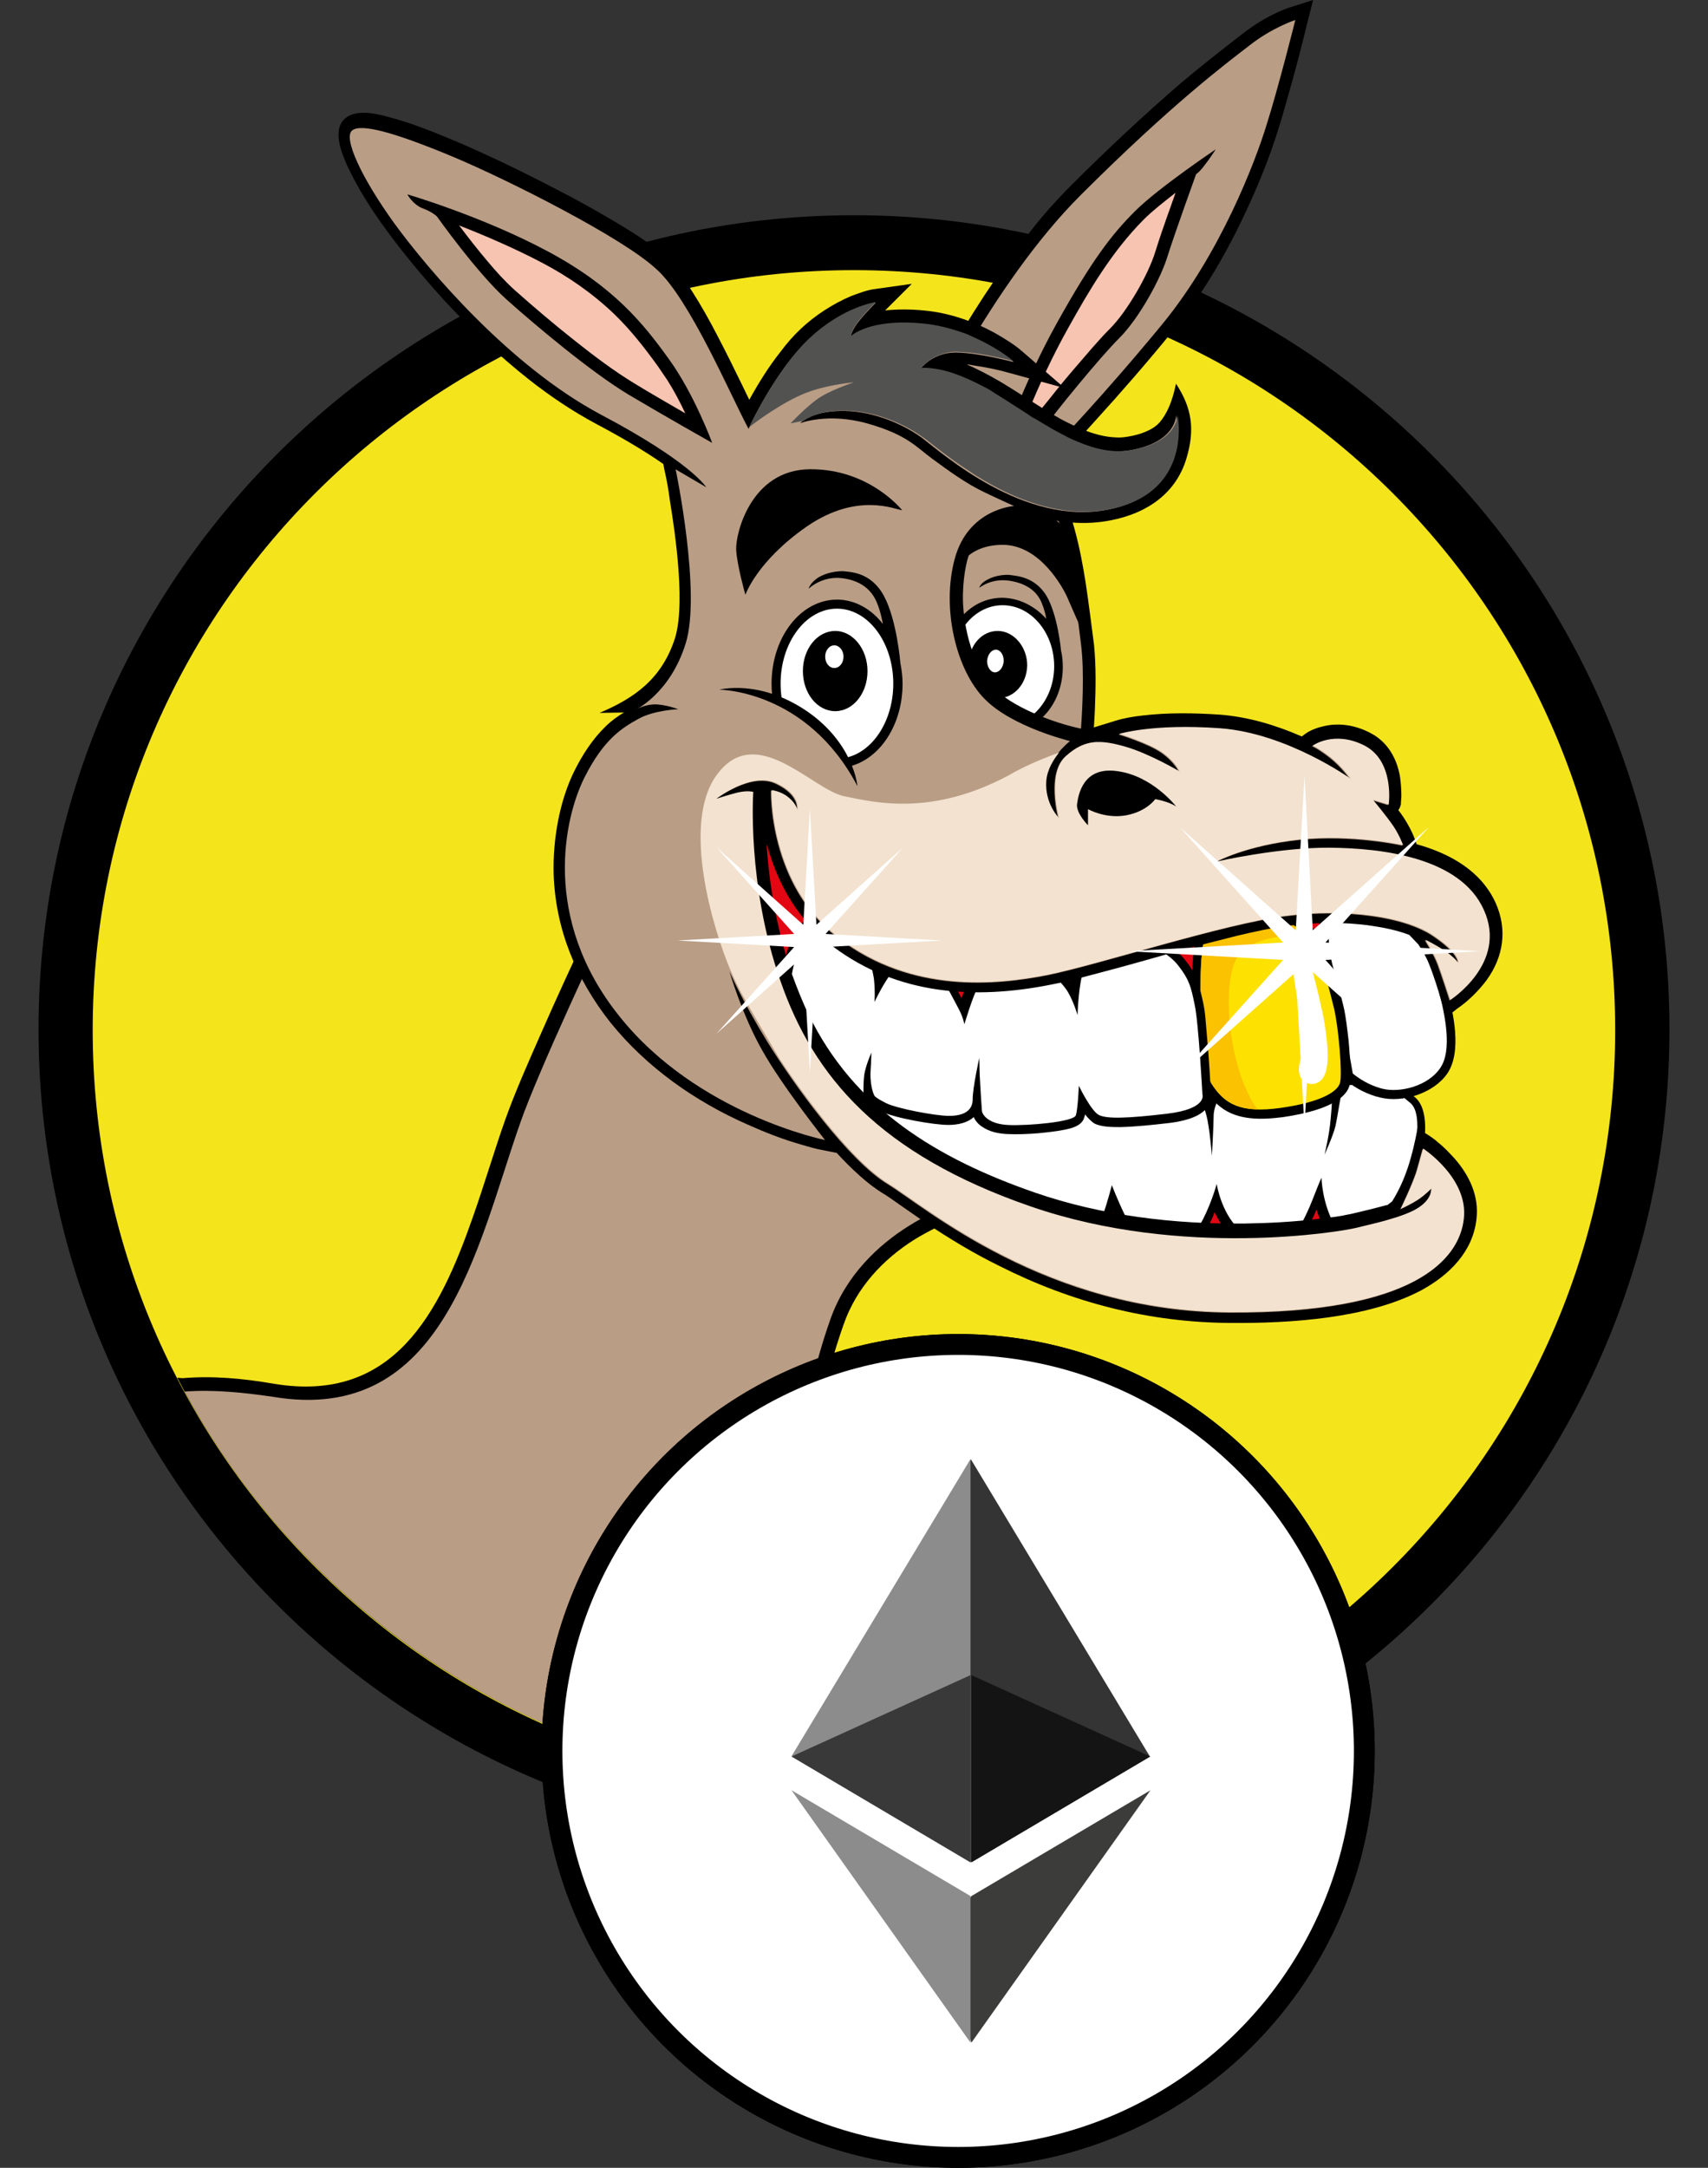 <svg width="41" height="52" viewBox="0 0 41 52" fill="none" xmlns="http://www.w3.org/2000/svg">
<rect x="0" y="0" width="41" height="52" fill="#333333" stroke="none"/>
<path fill-rule="evenodd" clip-rule="evenodd" d="M20.5 5.238C9.733 5.238 1 13.951 1 24.693C1 35.435 9.733 44.148 20.5 44.148C31.267 44.148 40 35.435 40 24.693C40 13.951 31.267 5.238 20.5 5.238Z" fill="black"/>
<path d="M20.5 5.238C9.733 5.238 1 13.951 1 24.693C1 35.435 9.733 44.148 20.5 44.148C31.267 44.148 40 35.435 40 24.693C40 13.951 31.267 5.238 20.5 5.238Z" stroke="black" stroke-width="0.15" stroke-miterlimit="22.926"/>
<path fill-rule="evenodd" clip-rule="evenodd" d="M20.498 6.48C10.413 6.48 2.225 14.639 2.225 24.711C2.225 34.774 10.402 42.943 20.498 42.943C30.584 42.943 38.772 34.784 38.772 24.711C38.772 14.639 30.594 6.48 20.498 6.48Z" fill="#F4E41C"/>
<path fill-rule="evenodd" clip-rule="evenodd" d="M4.255 33.048C7.233 38.801 13.198 42.765 20.096 42.922C20.096 42.849 20.107 42.765 20.107 42.692C20.138 41.751 20.086 40.819 19.981 39.889C19.887 39.073 19.761 38.267 19.667 37.452C19.436 35.381 19.551 33.749 20.254 31.762C20.558 30.893 21.187 30.214 21.952 29.733C22.235 29.555 23.011 29.146 23.346 29.126C23.85 29.126 24.783 28.77 25.202 28.519C26.376 27.829 26.659 26.772 25.915 25.59C24.793 23.812 21.931 22.453 19.971 21.93C18.157 21.448 16.05 21.312 14.299 22.118L14.184 22.17L14.131 22.285C13.743 23.111 13.355 23.948 12.989 24.785C12.695 25.454 12.38 26.155 12.129 26.856C11.856 27.63 11.626 28.415 11.353 29.188C10.546 31.5 9.445 33.665 6.583 33.194C5.859 33.069 5.115 32.996 4.381 33.059L4.255 33.048Z" fill="black"/>
<path fill-rule="evenodd" clip-rule="evenodd" d="M4.433 33.38C5.481 35.315 6.875 37.03 8.532 38.463C10.021 39.75 11.719 40.806 13.575 41.57C15.493 42.354 17.579 42.825 19.76 42.909C19.76 42.836 19.77 42.752 19.77 42.668C19.917 38.474 18.345 36.141 19.938 31.633C20.693 29.52 23.041 28.767 23.366 28.767C23.691 28.767 27.109 28.087 25.652 25.765C24.195 23.443 18.261 20.692 14.466 22.418C14.466 22.418 12.935 25.65 12.484 26.947C11.446 29.907 10.65 34.196 6.55 33.505C5.838 33.401 5.114 33.328 4.433 33.38Z" fill="#B99D85"/>
<path fill-rule="evenodd" clip-rule="evenodd" d="M21.939 10.606C22.652 11.181 23.554 11.631 24.497 11.443C24.833 11.38 25.252 11.202 25.493 10.951C25.766 10.669 26.028 10.386 26.29 10.094C26.919 9.403 27.538 8.692 28.135 7.96C28.817 7.133 29.383 6.182 29.844 5.209C30.169 4.529 30.473 3.797 30.693 3.075C30.798 2.751 30.882 2.427 30.976 2.102C31.123 1.579 31.259 1.056 31.385 0.533L31.521 0L30.997 0.167C30.588 0.293 30.117 0.575 29.792 0.837C29.309 1.213 28.838 1.579 28.366 1.977C27.454 2.761 26.573 3.588 25.724 4.435C25.357 4.801 25.022 5.177 24.707 5.585C23.942 6.558 23.26 7.615 22.652 8.702C22.38 9.194 22.097 9.717 21.866 10.229L21.772 10.449L21.939 10.606Z" fill="black"/>
<path fill-rule="evenodd" clip-rule="evenodd" d="M22.141 10.375C22.141 10.375 23.765 6.85 25.946 4.675C28.127 2.499 29.427 1.526 29.983 1.098C30.538 0.658 31.094 0.48 31.094 0.48C31.094 0.48 30.685 2.112 30.402 3.001C30.129 3.89 29.291 6.087 27.896 7.781C26.502 9.476 25.275 10.752 25.275 10.752C25.275 10.752 24.111 11.955 22.141 10.375Z" fill="#B99D85"/>
<path fill-rule="evenodd" clip-rule="evenodd" d="M24.036 10.747C24.036 10.747 24.529 9.262 25.367 7.755C26.206 6.249 26.678 5.632 27.244 5.067C27.81 4.502 29.184 3.582 29.184 3.582C29.184 3.582 29.037 3.812 28.911 3.969C28.796 4.126 28.712 4.178 28.712 4.178C28.712 4.178 28.198 5.601 28.03 6.134C27.873 6.668 27.349 7.63 26.867 8.111C26.384 8.592 25.325 9.9 25.116 10.193C24.896 10.464 24.644 11.05 24.036 10.747Z" fill="black"/>
<path fill-rule="evenodd" clip-rule="evenodd" d="M24.432 10.509C24.505 10.31 24.589 10.112 24.663 9.923C24.946 9.233 25.26 8.553 25.627 7.894C26.151 6.953 26.686 6.043 27.451 5.269C27.672 5.049 27.944 4.84 28.196 4.641C28.196 4.641 28.206 4.631 28.217 4.631C28.154 4.798 28.101 4.966 28.038 5.133C27.934 5.426 27.829 5.729 27.735 6.032C27.567 6.587 27.053 7.476 26.644 7.884C26.351 8.177 26.068 8.522 25.795 8.836C25.596 9.066 25.407 9.296 25.218 9.536C25.093 9.693 24.967 9.84 24.851 9.997C24.768 10.112 24.694 10.237 24.61 10.352C24.547 10.425 24.495 10.488 24.432 10.509Z" fill="#F6C4B1"/>
<path fill-rule="evenodd" clip-rule="evenodd" d="M26.072 19.292C26.104 19.062 26.135 18.811 26.156 18.581C26.208 18.058 26.261 17.535 26.282 17.023C26.303 16.52 26.313 15.976 26.261 15.464C26.198 14.972 26.135 14.47 26.061 13.979C25.936 13.184 25.726 12.148 25.286 11.468C25.244 11.395 25.191 11.332 25.128 11.27C24.646 10.768 23.849 10.757 23.252 11.06C22.403 11.489 22.057 12.399 22.036 13.299C22.004 14.23 21.941 15.182 22.14 16.092C22.549 17.933 23.996 18.895 25.674 19.533L26.03 19.669L26.072 19.292Z" fill="black"/>
<path fill-rule="evenodd" clip-rule="evenodd" d="M25.774 19.229C25.774 19.229 26.11 16.771 25.952 15.474C25.795 14.187 25.585 12.493 25.019 11.604C24.453 10.714 22.398 11.018 22.325 13.288C22.262 15.557 21.968 17.785 25.774 19.229Z" fill="#B99D85"/>
<path fill-rule="evenodd" clip-rule="evenodd" d="M32.931 29.799C32.931 29.799 33.654 27.99 33.539 26.107C33.413 24.224 35.594 22.383 34.797 21.567C34 20.741 31.233 20.814 30.289 20.992C29.345 21.16 23.705 23.576 21.262 21.086C18.82 18.597 18.474 17.948 18.474 17.948C18.474 17.948 16.125 17.614 17.436 22.394C18.747 27.174 23.129 28.921 24.89 29.569C26.662 30.207 31.778 30.96 32.931 29.799Z" fill="#E30613"/>
<path fill-rule="evenodd" clip-rule="evenodd" d="M32.03 26.024C31.978 25.982 31.925 25.951 31.841 25.93C31.695 25.888 31.537 25.867 31.39 25.846C31.16 25.804 30.929 25.773 30.699 25.752C30.436 25.731 30.143 25.71 29.881 25.741C29.566 25.773 29.304 25.919 29.115 26.181C29.084 26.223 29.053 26.275 29.021 26.327C28.906 26.118 28.749 25.982 28.434 25.877C28.35 25.846 28.235 25.836 28.14 25.825C27.994 25.804 27.857 25.794 27.711 25.783C27.333 25.752 26.956 25.741 26.578 25.721C25.96 25.7 25.352 25.679 24.733 25.668C24.503 25.668 24.272 25.658 24.052 25.637C23.57 25.595 23.077 25.522 22.605 25.396C22.217 25.292 21.798 25.145 21.473 24.915C21.053 24.612 20.592 24.34 20.11 24.152C19.953 24.089 19.743 24.026 19.575 24.005L19.345 23.984L19.334 24.214C19.334 24.34 19.334 24.476 19.355 24.612C19.387 24.926 19.439 25.25 19.523 25.553C19.775 26.484 20.267 27.311 21.053 27.896C21.536 28.262 22.102 28.566 22.647 28.817C23.381 29.151 24.157 29.434 24.943 29.664C25.299 29.768 25.666 29.873 26.023 29.967L26.149 29.999L26.233 29.894C26.39 29.706 26.568 29.434 26.662 29.204C26.673 29.162 26.694 29.12 26.704 29.078C26.725 29.131 26.757 29.183 26.788 29.245C26.872 29.413 27.008 29.664 27.145 29.79L27.197 29.842L28.602 30.02L28.675 29.925C28.843 29.716 29.011 29.423 29.115 29.183C29.126 29.151 29.147 29.11 29.157 29.078C29.262 29.298 29.388 29.497 29.545 29.643C29.65 29.737 29.986 30.072 30.122 30.114L30.195 30.135L30.269 30.114C30.426 30.061 30.573 30.009 30.72 29.957C30.824 29.915 30.929 29.884 31.024 29.842C31.118 29.8 31.244 29.758 31.286 29.654C31.328 29.57 31.38 29.486 31.422 29.402C31.485 29.277 31.548 29.151 31.6 29.015C31.652 29.183 31.726 29.34 31.799 29.476C32.177 30.145 32.858 30.208 33.32 29.58C33.403 29.455 33.487 29.319 33.561 29.193C33.728 28.911 33.875 28.608 33.99 28.304C34.053 28.137 34.095 27.969 34.127 27.802C34.2 27.394 34.336 26.61 33.949 26.306C33.907 26.275 33.875 26.244 33.833 26.212C33.624 26.035 33.361 25.972 33.099 25.919C32.89 25.877 32.638 25.825 32.418 25.836C32.282 25.815 32.103 25.857 32.03 26.024Z" fill="black"/>
<path fill-rule="evenodd" clip-rule="evenodd" d="M33.169 29.434C33.169 29.434 33.798 28.544 33.944 27.739C34.091 26.944 34.018 26.588 33.85 26.453C33.672 26.317 33.662 26.223 33.096 26.107C32.529 25.982 32.267 26.003 32.225 26.128C32.183 26.254 32.11 26.777 32.058 27.007C32.005 27.237 31.795 27.697 31.795 27.697C31.795 27.697 31.911 27.227 31.942 26.84C31.974 26.453 32.026 26.202 31.785 26.139C31.554 26.076 30.506 25.888 29.908 25.951C29.311 26.013 29.133 26.536 29.133 26.766C29.133 26.997 29.091 27.729 29.091 27.729C29.091 27.729 29.038 27.028 28.954 26.735C28.87 26.442 28.797 26.212 28.378 26.087C27.958 25.951 24.75 25.888 24.75 25.888C24.75 25.888 22.475 25.888 21.364 25.093C20.253 24.298 19.571 24.225 19.571 24.225C19.571 24.225 19.498 26.442 21.197 27.729C22.895 29.005 26.092 29.758 26.092 29.758C26.092 29.758 26.375 29.423 26.48 29.13C26.585 28.837 26.69 28.429 26.69 28.429C26.69 28.429 26.826 28.785 27.004 29.151C27.183 29.507 27.319 29.643 27.319 29.643L28.535 29.789C28.535 29.789 28.776 29.486 28.954 29.088C29.133 28.691 29.206 28.398 29.206 28.398C29.206 28.398 29.311 29.078 29.73 29.475C30.149 29.873 30.233 29.904 30.233 29.904C30.233 29.904 31.104 29.611 31.124 29.57C31.145 29.517 31.334 29.224 31.512 28.764C31.691 28.304 31.722 28.252 31.722 28.252C31.722 28.252 31.733 28.837 32.026 29.371C32.299 29.883 32.802 29.936 33.169 29.434Z" fill="white"/>
<path fill-rule="evenodd" clip-rule="evenodd" d="M34.186 22.341C34.123 22.143 33.924 21.933 33.767 21.808C33.264 21.431 32.561 21.348 31.953 21.379L31.796 21.39L31.754 21.546C31.712 21.693 31.691 21.871 31.681 22.027C31.649 22.394 31.67 22.77 31.754 23.136C31.838 23.513 31.911 23.9 31.985 24.276C32.079 24.778 32.173 25.281 32.257 25.793L32.268 25.866L32.32 25.919C32.53 26.107 32.855 26.264 33.127 26.326C33.673 26.462 34.417 26.222 34.742 25.751C35.098 25.228 34.889 24.287 34.731 23.722C34.69 23.586 34.648 23.44 34.595 23.303C34.48 22.979 34.333 22.655 34.186 22.341Z" fill="black"/>
<path fill-rule="evenodd" clip-rule="evenodd" d="M31.97 21.597C31.97 21.597 31.791 22.288 31.97 23.083C32.148 23.878 32.473 25.75 32.473 25.75C32.473 25.75 32.766 26.011 33.186 26.116C33.605 26.22 34.276 26.053 34.569 25.624C34.863 25.206 34.695 24.369 34.538 23.773C34.37 23.187 33.993 22.424 33.993 22.424C33.993 22.424 33.731 21.514 31.97 21.597Z" fill="white"/>
<path fill-rule="evenodd" clip-rule="evenodd" d="M30.453 21.663C30.097 21.579 29.73 21.631 29.394 21.788C29.185 21.882 28.912 22.071 28.786 22.28C28.629 22.552 28.619 23.252 28.619 23.577C28.619 24.215 28.587 25.595 28.912 26.108C29.017 26.275 29.132 26.422 29.29 26.547C29.709 26.882 30.285 26.861 30.789 26.798C31.218 26.735 32.236 26.558 32.393 26.045C32.424 25.92 32.424 25.721 32.414 25.595C32.403 25.386 32.393 25.166 32.372 24.957C32.34 24.685 32.309 24.382 32.246 24.121C32.183 23.87 32.12 23.608 32.047 23.357C31.963 23.064 31.837 22.698 31.669 22.437C31.46 22.112 30.852 21.809 30.495 21.673L30.485 21.663H30.453Z" fill="black"/>
<path fill-rule="evenodd" clip-rule="evenodd" d="M30.404 21.87C30.404 21.87 31.253 22.204 31.474 22.56C31.704 22.905 31.903 23.7 32.019 24.171C32.134 24.641 32.228 25.782 32.165 25.98C32.103 26.189 31.704 26.44 30.74 26.576C29.775 26.712 29.387 26.482 29.083 25.991C28.779 25.499 28.821 23.731 28.821 23.575C28.821 23.407 28.831 22.612 28.968 22.382C29.114 22.142 29.723 21.713 30.404 21.87Z" fill="#FDE100"/>
<path fill-rule="evenodd" clip-rule="evenodd" d="M30.399 21.87C30.399 21.87 31.039 22.121 31.354 22.424C30.84 22.424 30.022 22.497 29.718 22.936C29.309 23.522 29.466 25.604 30.179 26.608C29.613 26.587 29.32 26.367 29.078 25.991C28.774 25.499 28.817 23.731 28.817 23.575C28.817 23.407 28.827 22.612 28.963 22.382C29.11 22.142 29.718 21.713 30.399 21.87Z" fill="#FAC200"/>
<path fill-rule="evenodd" clip-rule="evenodd" d="M29.067 26.21C29.046 25.844 29.025 25.467 28.994 25.101C28.973 24.892 28.962 24.693 28.941 24.484C28.931 24.338 28.91 24.181 28.878 24.034C28.784 23.616 28.732 23.386 28.459 23.041C28.291 22.821 28.008 22.612 27.735 22.528C27.306 22.361 26.834 22.308 26.415 22.507C26.142 22.633 25.901 22.863 25.786 23.145C25.744 23.25 25.712 23.386 25.681 23.532C25.544 23.354 25.345 23.177 25.178 23.062C24.936 22.905 24.643 22.779 24.349 22.831C23.909 22.915 23.5 23.114 23.269 23.511C23.196 23.637 23.133 23.794 23.081 23.94C22.913 23.626 22.703 23.218 22.462 23.02C22.116 22.737 21.529 22.779 21.236 23.114C21.194 23.156 21.152 23.208 21.12 23.271C21.089 23.135 21.057 22.988 21.015 22.852C20.974 22.706 20.932 22.559 20.89 22.413C20.869 22.34 20.848 22.256 20.816 22.172C20.764 22.047 20.565 21.942 20.449 21.89C20.24 21.806 20.009 21.775 19.789 21.838C19.6 21.88 19.422 21.963 19.286 22.11C19.191 22.204 19.139 22.308 19.066 22.424C18.898 22.664 18.772 23.25 18.741 23.553C18.73 23.679 18.709 23.804 18.699 23.94C18.677 24.149 18.677 24.369 18.699 24.589C18.762 25.174 19.003 25.697 19.464 26.084C19.726 26.304 20.166 26.639 20.544 26.586C20.669 26.566 20.764 26.513 20.827 26.45C20.911 26.534 21.068 26.607 21.152 26.66C21.466 26.817 22.41 26.984 22.766 26.984C22.997 26.984 23.228 26.931 23.374 26.796C23.416 26.89 23.49 26.973 23.574 27.026C23.752 27.151 23.972 27.193 24.181 27.203C24.423 27.214 24.685 27.203 24.926 27.183C25.136 27.162 25.345 27.141 25.555 27.099C25.712 27.067 25.943 27.015 26.016 26.837C26.027 26.806 26.037 26.775 26.048 26.733C26.121 26.827 26.205 26.911 26.278 26.953C26.446 27.036 26.708 27.036 26.897 27.036C27.274 27.026 27.662 26.984 28.029 26.942C28.323 26.911 28.753 26.827 28.952 26.597C29.046 26.471 29.099 26.335 29.067 26.21Z" fill="black"/>
<path fill-rule="evenodd" clip-rule="evenodd" d="M27.679 22.729C27.679 22.729 28.056 22.855 28.298 23.179C28.549 23.503 28.591 23.681 28.675 24.089C28.77 24.497 28.864 26.254 28.864 26.254C28.864 26.254 28.99 26.599 28.015 26.715C27.04 26.83 26.568 26.84 26.379 26.746C26.191 26.652 25.897 26.045 25.897 26.045C25.897 26.045 25.876 26.599 25.824 26.756C25.761 26.913 24.671 27.007 24.209 26.986C23.748 26.966 23.58 26.756 23.57 26.641C23.559 26.526 23.538 26.15 23.517 25.784C23.507 25.407 23.507 25.376 23.507 25.376C23.507 25.376 23.349 26.087 23.349 26.369C23.349 26.652 23.119 26.767 22.783 26.767C22.448 26.767 21.525 26.589 21.274 26.463C21.022 26.338 20.991 26.285 20.991 26.285C20.991 26.285 20.886 26.097 20.896 25.731C20.917 25.376 20.917 25.25 20.917 25.25C20.917 25.25 20.791 25.532 20.749 25.763C20.718 25.993 20.729 26.233 20.729 26.233C20.729 26.233 20.571 26.715 19.628 25.92C18.684 25.125 18.946 23.88 18.978 23.576C19.009 23.273 19.145 22.729 19.271 22.552C19.397 22.363 19.481 22.154 19.879 22.06C20.267 21.966 20.634 22.217 20.655 22.269C20.676 22.322 20.938 23.169 20.98 23.493C21.012 23.817 20.991 24.037 20.991 24.037C20.991 24.037 21.221 23.545 21.452 23.273C21.683 23.012 22.133 23.001 22.375 23.2C22.616 23.399 22.888 23.974 23.004 24.183C23.119 24.392 23.15 24.57 23.15 24.57C23.15 24.57 23.349 23.89 23.496 23.629C23.643 23.367 23.926 23.148 24.429 23.054C24.922 22.959 25.488 23.545 25.635 23.796C25.782 24.047 25.866 24.351 25.866 24.351C25.866 24.351 25.887 23.576 26.023 23.242C26.138 22.886 26.683 22.332 27.679 22.729Z" fill="white"/>
<path fill-rule="evenodd" clip-rule="evenodd" d="M24.107 14.34C23.321 14.309 22.681 15.01 22.681 15.909C22.671 16.798 23.299 17.551 24.086 17.572C24.872 17.604 25.512 16.903 25.512 16.003C25.512 15.867 25.501 15.731 25.47 15.606C25.47 15.606 25.396 14.769 25.124 14.298C24.841 13.828 24.39 13.817 24.274 13.796C24.159 13.775 23.897 13.796 23.709 13.901C23.52 13.995 23.509 14.1 23.509 14.1C23.509 14.1 23.792 13.859 24.243 13.932C24.694 14.005 24.904 14.225 24.998 14.445C25.061 14.591 25.103 14.748 25.113 14.842C24.851 14.549 24.495 14.361 24.107 14.34Z" fill="black"/>
<path fill-rule="evenodd" clip-rule="evenodd" d="M24.099 14.518C23.428 14.497 22.872 15.125 22.862 15.92C22.851 16.715 23.396 17.384 24.067 17.405C24.738 17.426 25.294 16.798 25.305 16.003C25.315 15.208 24.78 14.539 24.099 14.518Z" fill="white"/>
<path fill-rule="evenodd" clip-rule="evenodd" d="M23.966 15.135C23.578 15.124 23.264 15.47 23.253 15.919C23.243 16.359 23.558 16.735 23.945 16.746C24.333 16.756 24.648 16.411 24.658 15.961C24.658 15.522 24.344 15.146 23.966 15.135Z" fill="black"/>
<path fill-rule="evenodd" clip-rule="evenodd" d="M23.905 15.584C23.8 15.584 23.706 15.699 23.695 15.856C23.695 16.002 23.779 16.128 23.884 16.128C23.989 16.128 24.083 16.013 24.094 15.856C24.094 15.699 24.01 15.584 23.905 15.584Z" fill="white"/>
<path fill-rule="evenodd" clip-rule="evenodd" d="M14.391 17.101L14.978 17.091C14.821 17.185 14.674 17.29 14.538 17.425C14.223 17.729 13.982 18.105 13.793 18.482C13.427 19.214 13.269 20.145 13.29 20.961C13.332 22.289 13.835 23.492 14.653 24.527C15.523 25.605 16.687 26.421 17.945 26.975C18.364 27.163 18.794 27.331 19.235 27.456C19.413 27.509 19.591 27.561 19.769 27.592L20.084 27.655C20.451 28.052 20.828 28.398 21.164 28.607C21.31 28.691 21.447 28.795 21.583 28.889C21.793 29.036 21.992 29.172 22.201 29.318C22.778 29.705 23.365 30.061 23.984 30.364C25.724 31.243 27.579 31.724 29.54 31.734C30.955 31.745 32.822 31.63 34.1 30.96C34.782 30.594 35.359 30.029 35.443 29.234C35.505 28.691 35.275 28.199 34.918 27.791C34.792 27.655 34.667 27.519 34.52 27.404C34.468 27.352 34.363 27.278 34.3 27.236L34.027 27.069C33.901 27.739 33.744 28.293 33.419 28.816L33.314 28.9C33.293 28.91 33.283 28.91 33.272 28.91C33.01 28.983 32.738 29.046 32.476 29.109C32.392 29.13 32.308 29.14 32.224 29.161C32.046 29.192 31.857 29.214 31.668 29.234C31.081 29.308 30.484 29.339 29.886 29.349C28.198 29.37 26.447 29.161 24.843 28.607C22.516 27.801 20.503 26.599 19.402 24.318C19.255 24.015 19.13 23.691 19.014 23.377C18.679 22.404 18.48 21.358 18.406 20.323C18.406 20.302 18.406 20.281 18.406 20.26C18.406 20.27 18.406 20.27 18.417 20.281C18.679 21.243 19.192 22.111 20 22.708C21.552 23.869 23.397 23.984 25.231 23.618C25.672 23.534 26.112 23.409 26.552 23.293C27.108 23.147 27.653 22.99 28.209 22.833C28.701 22.697 29.194 22.572 29.697 22.446C30.096 22.352 30.515 22.258 30.924 22.206C31.574 22.122 32.266 22.111 32.916 22.206C33.199 22.247 33.524 22.31 33.828 22.425L34.048 22.655C34.142 22.802 34.258 22.99 34.321 23.157C34.426 23.44 34.52 23.733 34.604 24.026L34.719 24.402L34.981 24.193C35.233 24.026 35.505 23.754 35.684 23.513C36.093 22.948 36.187 22.3 35.904 21.662C35.558 20.898 34.824 20.48 34.006 20.25L33.964 20.135C33.901 19.957 33.797 19.768 33.702 19.622C33.66 19.559 33.618 19.496 33.566 19.434C33.597 19.392 33.618 19.34 33.629 19.287C33.629 19.277 33.629 19.256 33.629 19.245C33.629 19.204 33.639 19.151 33.639 19.099C33.639 18.942 33.629 18.796 33.608 18.639C33.534 18.189 33.304 17.791 32.895 17.582C32.559 17.404 32.172 17.331 31.794 17.415C31.647 17.446 31.459 17.509 31.333 17.603L31.249 17.666C30.63 17.394 29.959 17.195 29.288 17.143C28.67 17.101 28.03 17.091 27.422 17.164C27.223 17.185 26.972 17.227 26.773 17.29L26.164 17.478C26.122 17.488 26.08 17.488 26.039 17.499L25.766 17.436C25.179 17.29 24.288 16.944 23.858 16.505C23.355 15.992 23.124 15.062 23.114 14.361C23.114 14.047 23.145 13.733 23.218 13.44C23.323 13.064 23.533 12.75 23.879 12.562C24.015 12.489 24.214 12.415 24.372 12.405L24.843 12.373C25.441 12.541 26.059 12.604 26.678 12.478C27.527 12.311 28.23 11.84 28.481 10.993C28.691 10.292 28.607 9.78 28.23 9.204C28.135 9.654 28.009 9.926 27.842 10.125C27.674 10.323 27.349 10.428 27.097 10.47C26.982 10.491 26.877 10.501 26.762 10.491C26.311 10.47 25.86 10.261 25.462 10.052C24.959 9.769 24.497 9.445 24.005 9.152C23.753 9.006 23.48 8.859 23.208 8.744C23.26 8.744 23.313 8.754 23.365 8.765C23.659 8.807 23.973 8.87 24.256 8.953L25.556 9.309L24.539 8.43C24.351 8.263 24.089 8.106 23.868 7.98C23.344 7.698 22.768 7.499 22.17 7.447C21.866 7.416 21.541 7.416 21.237 7.447C21.237 7.447 21.237 7.447 21.247 7.447L21.887 6.809L20.996 6.934C20.818 6.955 20.598 7.039 20.43 7.102C19.989 7.29 19.57 7.562 19.224 7.886C19.046 8.054 18.889 8.232 18.742 8.43C18.459 8.786 18.218 9.173 17.997 9.57C17.997 9.581 17.987 9.581 17.987 9.591C17.934 9.487 17.882 9.372 17.83 9.267C17.631 8.859 17.431 8.451 17.222 8.054C17.033 7.688 16.834 7.332 16.613 6.987C16.435 6.704 16.226 6.401 15.985 6.171C15.67 5.878 15.24 5.606 14.873 5.386C14.37 5.083 13.846 4.79 13.311 4.518C12.567 4.131 11.791 3.755 11.015 3.42C10.47 3.19 9.883 2.949 9.317 2.803C9.013 2.719 8.541 2.615 8.279 2.845C7.975 3.117 8.195 3.661 8.331 3.964C8.572 4.487 8.908 5.02 9.254 5.491C9.673 6.066 10.145 6.631 10.627 7.165C11.267 7.855 11.948 8.514 12.693 9.1C13.196 9.497 13.741 9.863 14.307 10.166C14.842 10.449 15.408 10.773 15.922 11.129L15.953 11.286C16.006 11.516 16.048 11.756 16.079 11.997C16.163 12.509 16.236 13.033 16.278 13.555C16.32 14.057 16.352 14.821 16.205 15.302C15.89 16.285 15.23 16.745 14.391 17.101Z" fill="black"/>
<path fill-rule="evenodd" clip-rule="evenodd" d="M17.97 10.287C17.97 10.287 18.599 8.906 19.417 8.142C20.234 7.368 21.02 7.264 21.02 7.264C21.02 7.264 20.643 7.64 20.528 7.829C20.413 8.017 20.423 8.08 20.423 8.08C20.423 8.08 20.863 7.651 22.142 7.776C23.432 7.902 24.333 8.686 24.333 8.686C24.333 8.686 23.526 8.467 22.96 8.456C22.394 8.446 22.1 8.843 22.1 8.843C22.1 8.843 22.698 8.749 23.841 9.439C24.984 10.13 26.032 10.998 27.143 10.799C28.244 10.6 28.233 9.962 28.233 9.962C28.233 9.962 28.621 11.814 26.608 12.222C24.585 12.63 22.635 10.883 22.122 10.496C21.597 10.119 20.853 9.837 20.15 9.858C19.448 9.879 19.207 10.151 19.207 10.151C19.207 10.151 19.878 9.889 20.832 10.161C21.786 10.433 21.995 10.726 22.383 11.008C22.771 11.291 23.18 11.594 23.642 11.814C24.103 12.033 24.344 12.138 24.344 12.138C24.344 12.138 23.243 12.201 22.918 13.404C22.593 14.607 22.96 16.081 23.631 16.761C24.292 17.441 25.686 17.776 25.686 17.776C25.686 17.776 25.141 18.194 25.099 18.748C25.057 19.292 25.403 19.638 25.403 19.638C25.403 19.638 25.109 18.56 25.571 18.152C26.021 17.744 26.399 17.755 26.986 17.922C27.573 18.089 28.296 18.518 28.296 18.518C28.296 18.518 28.212 18.299 27.877 18.058C27.541 17.828 26.85 17.619 26.85 17.619C26.85 17.619 27.646 17.368 29.261 17.483C30.875 17.598 32.406 18.696 32.406 18.696C32.406 18.696 32.196 18.393 31.913 18.173C31.63 17.953 31.494 17.901 31.494 17.901C31.494 17.901 32.008 17.525 32.742 17.901C33.465 18.278 33.318 19.313 33.318 19.313L32.941 19.198C32.941 19.198 33.287 19.616 33.433 19.836C33.58 20.056 33.664 20.286 33.664 20.286C33.664 20.286 32.458 20.014 31.18 20.15C29.9 20.286 29.177 20.684 29.177 20.684C29.177 20.684 30.687 20.338 31.903 20.349C33.119 20.359 35.037 20.568 35.604 21.844C36.18 23.12 34.796 23.999 34.796 23.999C34.796 23.999 34.597 23.382 34.503 23.131C34.408 22.88 34.199 22.556 34.199 22.556C34.199 22.556 34.482 22.692 34.702 22.849C34.922 23.006 34.985 23.11 34.985 23.11C34.985 23.11 35.058 22.901 34.388 22.451C33.717 22.002 32.333 21.792 30.854 21.98C29.366 22.169 26.42 23.131 25.151 23.393C23.883 23.643 21.891 23.832 20.161 22.535C18.431 21.248 18.505 18.968 18.505 18.968C18.505 18.968 18.725 18.989 18.903 19.135C19.092 19.282 19.123 19.439 19.123 19.439C19.123 19.439 19.217 19.083 18.62 18.801C18.022 18.518 17.173 19.177 17.173 19.177C17.173 19.177 17.425 19.093 17.666 19.031C17.918 18.968 18.064 19.01 18.064 19.01C18.064 19.01 17.907 21.238 18.714 23.539C19.511 25.84 21.094 27.702 24.732 28.957C28.37 30.212 32.207 29.553 32.532 29.47C32.857 29.386 33.685 29.218 34.042 28.978C34.388 28.748 34.346 28.518 34.346 28.518C34.346 28.518 34.22 28.654 34.052 28.769C33.884 28.884 33.612 29.009 33.612 29.009C33.612 29.009 33.926 28.361 34.01 28.057C34.094 27.754 34.146 27.566 34.146 27.566C34.146 27.566 35.237 28.277 35.121 29.25C35.017 30.223 33.937 31.509 29.523 31.488C25.109 31.467 22.226 28.967 21.304 28.403C20.371 27.838 19.07 26.039 18.421 24.993C17.781 23.947 17.509 23.298 17.509 23.298C17.509 23.298 17.813 24.344 18.295 25.192C18.767 26.039 19.804 27.346 19.804 27.346C19.804 27.346 16.743 26.729 14.867 24.376C12.979 22.022 13.556 19.596 14.028 18.654C14.5 17.713 14.951 17.451 15.328 17.242C15.705 17.033 16.282 17.012 16.282 17.012C16.282 17.012 15.946 16.887 15.695 16.897C15.443 16.907 15.244 17.033 15.244 17.033C15.244 17.033 16.083 16.646 16.46 15.433C16.838 14.22 16.219 11.259 16.219 11.259L16.953 11.688C16.953 11.688 16.597 11.092 14.416 9.941C12.235 8.78 10.285 6.479 9.467 5.36C8.66 4.241 8.241 3.31 8.45 3.132C8.66 2.954 9.467 3.174 10.872 3.76C12.267 4.346 14.961 5.716 15.747 6.448C16.555 7.149 17.582 9.586 17.97 10.287Z" fill="#B99D85"/>
<path fill-rule="evenodd" clip-rule="evenodd" d="M17.982 10.248C18.066 10.06 18.664 8.846 19.408 8.135L19.419 8.125C20.236 7.351 21.023 7.246 21.023 7.246C21.023 7.246 20.645 7.623 20.53 7.811C20.414 7.999 20.425 8.062 20.425 8.062C20.425 8.062 20.865 7.633 22.144 7.759C22.49 7.79 22.805 7.874 23.077 7.968C23.182 7.999 23.276 8.041 23.36 8.083C23.738 8.25 24.031 8.438 24.189 8.554C24.283 8.627 24.335 8.669 24.335 8.669C24.335 8.669 24.262 8.648 24.147 8.616C23.916 8.564 23.507 8.47 23.151 8.449C23.088 8.449 23.025 8.438 22.973 8.438C22.91 8.438 22.857 8.438 22.805 8.449C22.354 8.512 22.113 8.826 22.113 8.826C22.113 8.826 22.27 8.805 22.574 8.867C22.658 8.888 22.763 8.909 22.878 8.951C23.098 9.024 23.36 9.139 23.675 9.307C23.738 9.338 23.801 9.38 23.864 9.422C24.052 9.537 24.23 9.652 24.409 9.767C24.493 9.819 24.587 9.882 24.671 9.934C24.692 9.955 24.723 9.966 24.744 9.986C24.776 10.007 24.807 10.028 24.839 10.039C24.923 10.091 25.017 10.143 25.101 10.196C25.164 10.227 25.216 10.269 25.279 10.3C25.373 10.353 25.478 10.405 25.573 10.457C25.667 10.509 25.761 10.551 25.866 10.593C26.306 10.781 26.736 10.876 27.177 10.792C28.277 10.593 28.267 9.955 28.267 9.955C28.267 9.955 28.655 11.806 26.642 12.214C26.317 12.277 25.992 12.288 25.677 12.256C25.562 12.246 25.447 12.225 25.331 12.204C24.618 12.068 23.948 11.733 23.413 11.399C23.392 11.388 23.371 11.367 23.35 11.357C23.255 11.294 23.161 11.231 23.067 11.168C22.7 10.917 22.406 10.677 22.228 10.541C22.197 10.52 22.176 10.499 22.155 10.489C21.631 10.112 20.886 9.83 20.184 9.851C19.67 9.861 19.408 10.018 19.293 10.091C19.104 10.133 18.978 10.154 18.978 10.154C18.978 10.154 19.303 9.809 19.597 9.589C19.89 9.369 20.498 9.171 20.498 9.171C20.498 9.171 19.702 9.233 19.136 9.516C18.548 9.798 17.982 10.248 17.982 10.248Z" fill="#525251"/>
<path fill-rule="evenodd" clip-rule="evenodd" d="M25.561 18.167C25.571 18.157 25.582 18.146 25.592 18.135C25.844 17.905 26.075 17.811 26.326 17.801C26.253 17.947 26.053 18.209 25.561 18.167Z" fill="#9E775C"/>
<path fill-rule="evenodd" clip-rule="evenodd" d="M25.421 18.053C25.284 18.231 25.137 18.461 25.116 18.733C25.075 19.277 25.421 19.622 25.421 19.622C25.421 19.622 25.127 18.545 25.588 18.137C26.039 17.729 26.416 17.74 27.003 17.907C27.59 18.074 28.314 18.503 28.314 18.503C28.314 18.503 28.23 18.283 27.895 18.043C27.559 17.813 26.867 17.604 26.867 17.604C26.867 17.604 27.664 17.353 29.279 17.468C30.893 17.583 32.424 18.681 32.424 18.681C32.424 18.681 32.214 18.378 31.931 18.158C31.648 17.938 31.512 17.886 31.512 17.886C31.512 17.886 32.025 17.51 32.759 17.886C33.482 18.263 33.336 19.298 33.336 19.298L32.958 19.183C32.958 19.183 33.304 19.601 33.451 19.821C33.598 20.041 33.681 20.271 33.681 20.271C33.681 20.271 32.476 19.999 31.197 20.135C29.918 20.271 29.195 20.668 29.195 20.668C29.195 20.668 30.704 20.323 31.92 20.334C33.136 20.344 35.055 20.553 35.621 21.829C36.198 23.105 34.814 23.984 34.814 23.984C34.814 23.984 34.615 23.367 34.52 23.116C34.426 22.865 34.216 22.541 34.216 22.541C34.216 22.541 34.499 22.677 34.72 22.833C34.94 22.99 35.003 23.095 35.003 23.095C35.003 23.095 35.076 22.886 34.405 22.436C33.734 21.986 32.35 21.777 30.872 21.965C29.383 22.154 26.438 23.116 25.169 23.377C23.9 23.628 21.909 23.817 20.178 22.52C18.449 21.233 18.522 18.953 18.522 18.953C18.522 18.953 18.742 18.974 18.92 19.12C19.109 19.267 19.141 19.424 19.141 19.424C19.141 19.424 19.235 19.068 18.638 18.786C18.04 18.503 17.191 19.162 17.191 19.162C17.191 19.162 17.442 19.079 17.683 19.016C17.935 18.953 18.082 18.995 18.082 18.995C18.082 18.995 17.925 21.223 18.732 23.524C19.529 25.825 21.111 27.687 24.75 28.942C28.387 30.197 32.224 29.538 32.549 29.454C32.874 29.371 33.703 29.203 34.059 28.963C34.405 28.733 34.363 28.503 34.363 28.503C34.363 28.503 34.237 28.638 34.069 28.754C33.902 28.869 33.629 28.994 33.629 28.994C33.629 28.994 33.944 28.346 34.028 28.042C34.111 27.739 34.164 27.551 34.164 27.551C34.164 27.551 35.254 28.262 35.139 29.235C35.034 30.207 33.954 31.494 29.541 31.473C25.127 31.452 22.244 28.952 21.321 28.388C20.504 27.885 19.392 26.432 18.7 25.375C18.386 24.842 18.04 24.266 17.788 23.806C17.61 23.461 17.537 23.273 17.537 23.273L17.547 23.304C17.086 22.216 16.373 19.758 17.191 18.608C18.134 17.279 19.497 18.942 20.262 19.099C21.028 19.256 22.37 19.581 24.215 18.597C24.571 18.388 24.991 18.21 25.421 18.053Z" fill="#F2E2CF"/>
<path fill-rule="evenodd" clip-rule="evenodd" d="M28.234 19.346C28.234 19.346 27.668 18.614 26.829 18.499C25.991 18.374 25.886 19.075 25.855 19.284C25.823 19.503 26.117 19.796 26.117 19.796V19.409C26.117 19.409 26.536 19.65 27.039 19.556C27.532 19.462 27.731 19.169 27.731 19.169C27.731 19.169 28.046 19.221 28.234 19.346Z" fill="black"/>
<path fill-rule="evenodd" clip-rule="evenodd" d="M21.656 12.239C21.656 12.239 20.87 11.245 19.444 11.256C18.018 11.266 17.651 12.814 17.672 13.191C17.693 13.568 17.893 14.268 17.893 14.268C17.893 14.268 18.165 13.463 19.371 12.626C20.576 11.8 21.478 12.218 21.656 12.239Z" fill="black"/>
<path fill-rule="evenodd" clip-rule="evenodd" d="M17.096 10.624C17.096 10.624 16.666 9.453 16.058 8.616C15.45 7.769 14.737 6.88 13.154 6.032C11.571 5.185 9.778 4.662 9.778 4.662C9.778 4.662 9.904 4.903 10.145 4.997C10.397 5.091 10.491 5.196 10.491 5.196C10.491 5.196 11.455 6.555 12.158 7.183C12.86 7.81 14.181 8.919 15.083 9.463C15.964 9.986 17.096 10.624 17.096 10.624Z" fill="black"/>
<path fill-rule="evenodd" clip-rule="evenodd" d="M11.021 5.408C11.691 5.67 12.362 5.963 13.002 6.297C13.641 6.632 14.229 7.04 14.753 7.542C15.151 7.929 15.476 8.347 15.801 8.797C15.874 8.902 15.948 9.017 16.021 9.121C16.179 9.372 16.325 9.644 16.451 9.916C16.042 9.676 15.633 9.446 15.225 9.195C14.742 8.902 14.27 8.546 13.82 8.19C13.316 7.793 12.824 7.375 12.352 6.956C12.121 6.747 11.901 6.506 11.702 6.266C11.471 5.994 11.241 5.701 11.021 5.408C11.021 5.408 11.031 5.419 11.021 5.408Z" fill="#F6C4B1"/>
<path fill-rule="evenodd" clip-rule="evenodd" d="M20.093 14.383C19.223 14.383 18.521 15.282 18.521 16.402C18.521 17.51 19.223 18.42 20.093 18.42C20.964 18.42 21.666 17.521 21.666 16.402C21.666 16.234 21.645 16.067 21.614 15.91C21.614 15.91 21.53 14.864 21.215 14.289C20.901 13.713 20.398 13.724 20.261 13.703C20.135 13.693 19.842 13.724 19.632 13.86C19.433 13.996 19.412 14.121 19.412 14.121C19.412 14.121 19.727 13.808 20.219 13.87C20.723 13.933 20.953 14.205 21.058 14.477C21.131 14.655 21.173 14.854 21.194 14.969C20.922 14.613 20.523 14.383 20.093 14.383Z" fill="black"/>
<path fill-rule="evenodd" clip-rule="evenodd" d="M20.091 14.6C19.347 14.6 18.738 15.405 18.738 16.399C18.738 17.392 19.347 18.198 20.091 18.198C20.835 18.198 21.443 17.392 21.443 16.399C21.443 15.405 20.835 14.6 20.091 14.6Z" fill="white"/>
<path fill-rule="evenodd" clip-rule="evenodd" d="M20.049 15.135C19.619 15.135 19.273 15.564 19.273 16.097C19.273 16.631 19.619 17.059 20.049 17.059C20.478 17.059 20.824 16.631 20.824 16.097C20.824 15.574 20.478 15.135 20.049 15.135Z" fill="black"/>
<path fill-rule="evenodd" clip-rule="evenodd" d="M20.028 15.48C19.902 15.48 19.808 15.606 19.808 15.752C19.808 15.899 19.902 16.024 20.028 16.024C20.154 16.024 20.248 15.899 20.248 15.752C20.248 15.595 20.143 15.48 20.028 15.48Z" fill="white"/>
<path fill-rule="evenodd" clip-rule="evenodd" d="M20.574 18.995C20.574 18.995 20.679 18.765 20.134 17.939C19.589 17.123 18.519 16.736 18.1 16.61C17.68 16.495 17.24 16.495 17.073 16.579C16.905 16.652 16.905 17.343 17.848 17.75C18.792 18.158 19.201 18.357 19.547 18.556C19.903 18.755 20.417 19.131 20.574 18.995Z" fill="#B99D85"/>
<path fill-rule="evenodd" clip-rule="evenodd" d="M20.582 18.856C20.582 18.856 20.498 17.831 19.366 17.057C18.223 16.283 17.269 16.544 17.269 16.544C17.269 16.544 19.366 16.544 20.582 18.856Z" fill="black"/>
<path fill-rule="evenodd" clip-rule="evenodd" d="M25.632 12.954C25.632 12.954 25.58 12.378 24.773 12.211C23.965 12.043 23.493 12.556 23.326 12.744C23.158 12.932 23.032 13.267 23.001 13.435C22.969 13.612 22.938 13.727 22.938 13.727C22.938 13.727 23.169 13.069 24.07 13.069C24.972 13.069 25.527 14.114 25.622 14.334C25.716 14.554 25.926 15.024 25.926 15.024C25.926 15.024 26.072 14.083 25.632 12.954Z" fill="black"/>
<path fill-rule="evenodd" clip-rule="evenodd" d="M30.982 22.812C30.982 22.812 31.003 23.095 31.108 23.754C31.213 24.413 31.338 24.988 31.202 25.49C31.066 25.992 31.558 26.149 31.758 25.856C31.957 25.563 31.842 24.894 31.8 24.569C31.747 24.235 31.527 23.325 31.464 23.168C31.401 23.011 31.265 22.509 30.982 22.812Z" fill="white"/>
<path fill-rule="evenodd" clip-rule="evenodd" d="M31.314 18.602L31.104 22.315L28.316 19.836L30.8 22.608L27.079 22.817L30.8 23.026L28.316 25.798L31.104 23.319L31.314 27.042L31.513 23.319L34.302 25.798L31.817 23.026L35.539 22.817L31.817 22.608L34.302 19.836L31.513 22.315L31.314 18.602Z" fill="white"/>
<path fill-rule="evenodd" clip-rule="evenodd" d="M19.441 19.391L19.283 22.183L17.197 20.322L19.063 22.403L16.264 22.56L19.063 22.717L17.197 24.798L19.283 22.936L19.441 25.729L19.598 22.936L21.684 24.798L19.818 22.717L22.617 22.56L19.818 22.403L21.684 20.322L19.598 22.183L19.441 19.391Z" fill="white"/>
<circle cx="23" cy="42" r="9.75" fill="white" stroke="black" stroke-width="0.5"/>
<path d="M20.068 40.712L22.907 37.917L25.748 40.714L27.399 39.087L22.907 34.664L18.416 39.086L20.068 40.712Z" fill="#F3BA2F"/>
<path d="M15.666 42L17.315 40.35L18.966 42L17.315 43.65L15.666 42Z" fill="#F3BA2F"/>
<path d="M20.068 43.097L22.907 45.893L25.747 43.096L27.399 44.721L22.908 49.145L18.416 44.724L20.068 43.097Z" fill="#F3BA2F"/>
<path d="M27.033 41.999L28.683 40.35L30.333 41.998L28.683 43.65L27.033 41.999Z" fill="#F3BA2F"/>
<path d="M24.649 42.002L23 40.35L21.779 41.571L21.638 41.711L21.35 41.999L23 43.65L24.649 42.003V42.002Z" fill="#F3BA2F"/>
<circle cx="23" cy="42" r="9.75" fill="white" stroke="black" stroke-width="0.5"/>
<path d="M23.303 35L23.209 35.319V44.574L23.303 44.668L27.599 42.128L23.303 35Z" fill="#343434"/>
<path d="M23.296 35L19 42.128L23.296 44.668V40.175V35Z" fill="#8C8C8C"/>
<path d="M23.319 45.481L23.266 45.546V48.843L23.319 48.997L27.617 42.943L23.319 45.481Z" fill="#3C3C3B"/>
<path d="M23.296 48.997V45.481L19 42.943L23.296 48.997Z" fill="#8C8C8C"/>
<path d="M23.318 44.674L27.614 42.134L23.318 40.182V44.674Z" fill="#141414"/>
<path d="M19 42.134L23.296 44.674V40.182L19 42.134Z" fill="#393939"/>
</svg>
